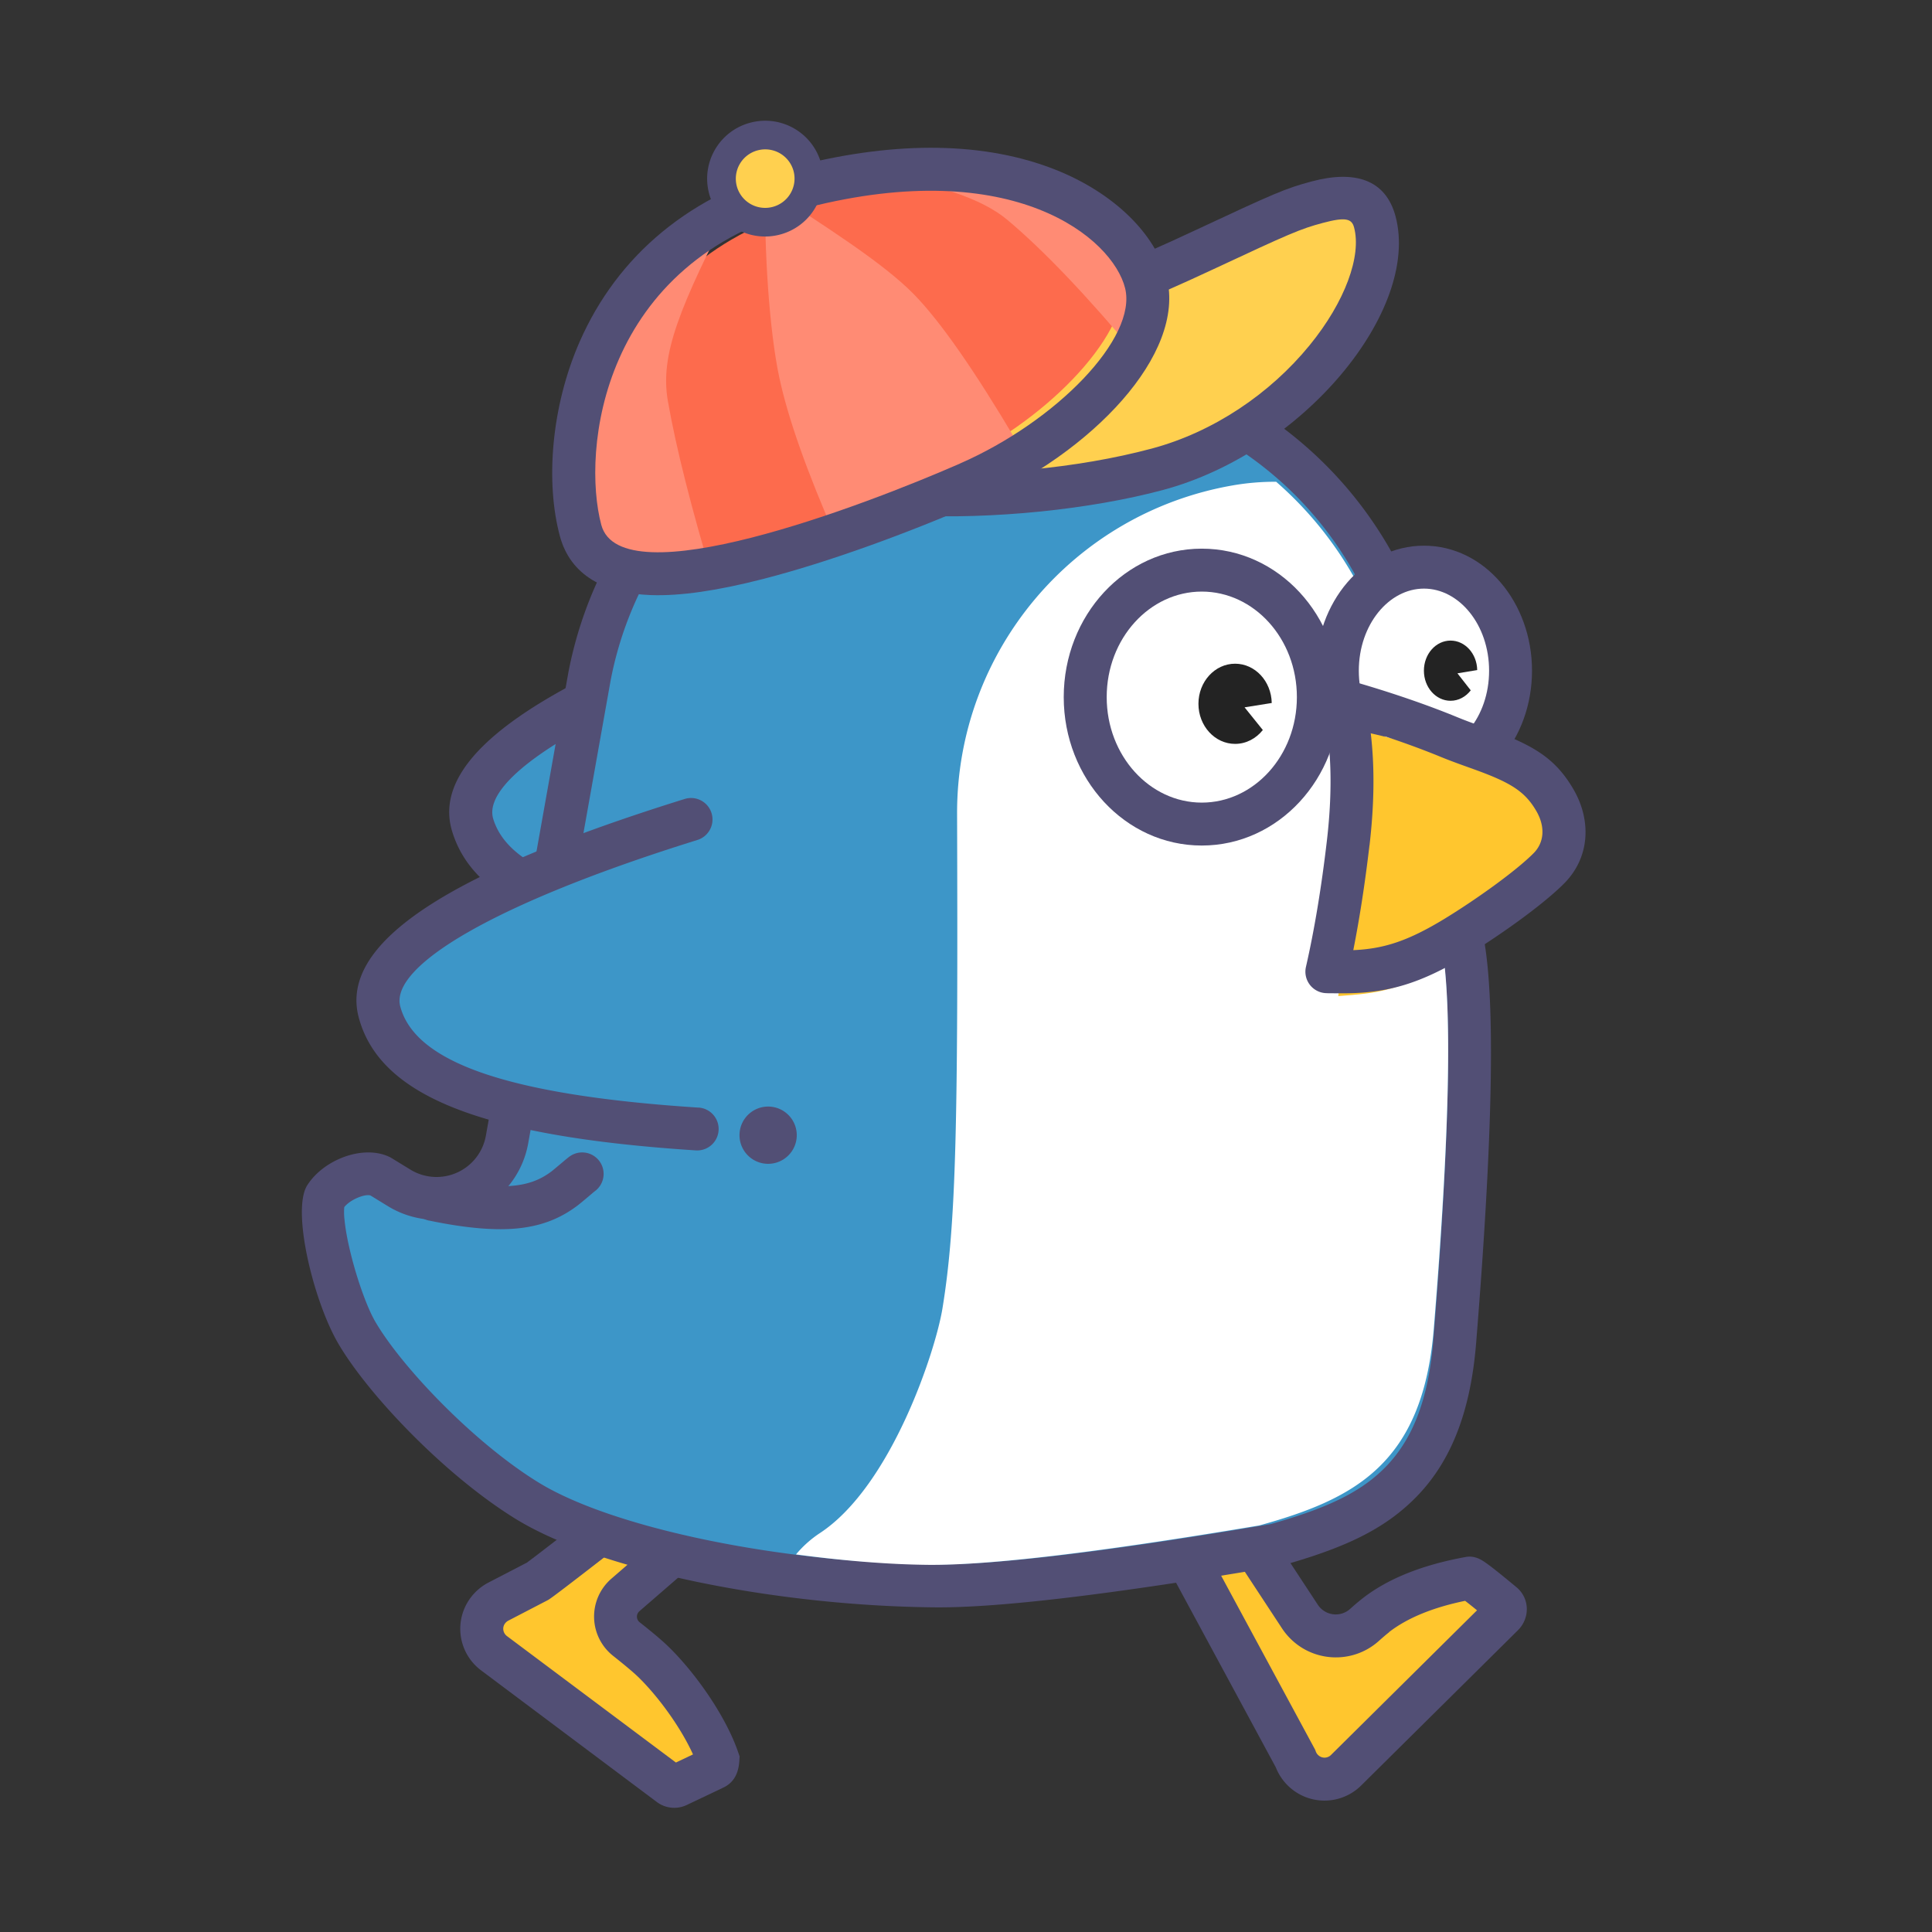 <svg
        width="32"
        height="32"
        viewBox="0 0 40.96 40.96"
        class="icon"
        version="1.1"
        id="svg58"
        xmlns="http://www.w3.org/2000/svg">
    <rect x="0" y="0" width="40.96" height="40.96" fill="#333333" stroke="none"/>
    <defs
            id="defs62" />
    <path
            d="m 13.259,33.814 1.511,-1.309 a 0.152,0.152 0 0 0 -0.009,-0.238 l -0.787,-0.585 a 0.158,0.158 0 0 0 -0.197,0.007 c -1.545,1.202 -2.335,1.811 -2.369,1.829 l -0.841,0.437 a 0.66,0.659 0 0 0 -0.22,0.185 0.647,0.646 0 0 0 0.13,0.913 l 3.724,2.787 c 0.047,0.035 0.109,0.041 0.162,0.016 l 0.778,-0.37 c 0.047,-0.022 0.074,-0.085 0.08,-0.187 -0.269,-0.789 -0.952,-1.661 -1.378,-2.074 -0.109,-0.106 -0.297,-0.264 -0.564,-0.475 a 0.607,0.607 0 0 1 -0.099,-0.852 c 0.023,-0.03 0.05,-0.058 0.078,-0.083 z"
            fill="#ffc62e"
            id="path2"
            style="stroke-width:0.061" />
    <path
            d="m 11.299,33.033 a 121.336,121.275 0 0 0 0.448,-0.344 c 0.393,-0.303 0.974,-0.754 1.743,-1.352 a 0.613,0.613 0 0 1 0.754,-0.018 l 0.787,0.584 a 0.608,0.608 0 0 1 0.036,0.947 l -1.511,1.309 a 0.152,0.152 0 0 0 0.005,0.234 c 0.278,0.219 0.475,0.386 0.598,0.505 0.587,0.568 1.232,1.491 1.492,2.254 l 0.029,0.085 -0.005,0.09 c -0.015,0.25 -0.104,0.459 -0.339,0.571 l -0.778,0.37 a 0.614,0.613 0 0 1 -0.63,-0.062 L 10.206,35.418 A 1.102,1.101 0 0 1 9.985,33.863 1.115,1.115 0 0 1 10.357,33.551 l 0.815,-0.423 c 0.039,-0.029 0.077,-0.058 0.127,-0.096 z m 2.776,-0.999 -0.012,0.01 c 0.004,-0.003 0.009,-0.006 0.012,-0.01 z m -0.548,3.516 c -0.096,-0.093 -0.274,-0.243 -0.529,-0.445 a 1.062,1.062 0 0 1 -0.037,-1.635 l 1.226,-1.062 -0.303,-0.225 c -1.685,1.31 -2.193,1.701 -2.266,1.739 l -0.841,0.437 a 0.204,0.204 0 0 0 -0.068,0.057 c -0.066,0.085 -0.048,0.206 0.041,0.272 l 3.58,2.679 0.362,-0.172 C 14.436,36.627 13.954,35.964 13.527,35.55 Z"
            fill="#524f75"
            id="path4"
            style="stroke-width:0.061" />
    <path
            d="m 27.56,34.271 -1.476,-2.247 a 0.153,0.152 0 0 0 -0.197,-0.052 l -0.868,0.446 c -0.085,0.056 -0.105,0.152 -0.058,0.223 l 2.507,4.641 a 0.663,0.663 0 0 0 0.149,0.24 0.65,0.649 0 0 0 0.924,0.009 l 3.332,-3.3 c 0.064,-0.073 0.057,-0.171 -0.007,-0.227 -0.443,-0.37 -0.68,-0.551 -0.71,-0.546 -0.844,0.154 -1.505,0.416 -1.982,0.786 a 4.542,4.54 0 0 0 -0.244,0.207 v -1.82e-4 a 0.911,0.91 0 0 1 -1.368,-0.179 z"
            fill="#ffc62e"
            id="path6"
            style="stroke-width:0.061" />
    <path
            d="m 24.768,32.038 0.02,-0.013 0.889,-0.457 a 0.608,0.608 0 0 1 0.786,0.207 l 1.476,2.247 a 0.455,0.455 0 0 0 0.684,0.089 4.922,4.92 0 0 1 0.268,-0.227 c 0.541,-0.42 1.269,-0.708 2.18,-0.874 a 0.446,0.446 0 0 1 0.228,0.015 c 0.029,0.009 0.055,0.02 0.08,0.033 0.029,0.015 0.056,0.031 0.086,0.051 0.044,0.029 0.098,0.069 0.165,0.12 0.124,0.095 0.298,0.237 0.533,0.432 0.258,0.226 0.274,0.61 0.05,0.868 l -0.023,0.025 -3.332,3.3 a 1.105,1.105 0 0 1 -1.571,-0.015 1.106,1.105 0 0 1 -0.238,-0.368 l -2.486,-4.602 c -0.172,-0.286 -0.078,-0.647 0.203,-0.831 z m 4.683,2.566 c -0.053,0.041 -0.127,0.104 -0.219,0.186 -0.562,0.503 -1.426,0.455 -1.929,-0.107 a 1.345,1.344 0 0 1 -0.124,-0.161 l -1.327,-2.02 -0.353,0.181 2.384,4.414 0.012,0.033 c 0.01,0.028 0.026,0.054 0.046,0.074 a 0.194,0.194 0 0 0 0.277,0.003 l 3.096,-3.067 a 10.409,10.404 0 0 0 -0.238,-0.19 c -0.005,-0.004 -0.01,-0.008 -0.015,-0.011 -0.693,0.143 -1.229,0.367 -1.612,0.663 z"
            fill="#524f75"
            id="path8"
            style="stroke-width:0.061" />
    <path
            d="m 16.703,19.891 c -4.721,-0.39 -6.368,-1.329 -6.685,-2.597 -0.316,-1.268 2.156,-2.645 6.675,-3.966"
            fill="#3d96c8"
            id="path10"
            style="stroke-width:0.061" />
    <path
            d="m 16.847,19.283 c -4.201,-0.126 -6.046,-0.798 -6.39,-1.922 -0.256,-0.838 1.891,-2.248 6.173,-3.747 a 0.455,0.455 0 1 0 -0.301,-0.859 c -4.831,1.691 -7.233,3.269 -6.743,4.872 0.502,1.64 2.669,2.429 7.233,2.566 a 0.455,0.455 0 1 0 0.027,-0.91 z"
            fill="#524f75"
            id="path12"
            style="stroke-width:0.061" />
    <path
            d="m 11.183,31.821 c 1.743,1.07 5.476,1.773 8.642,1.803 1.331,0.012 3.735,-0.276 7.215,-0.865 2.065,-0.579 3.562,-1.346 3.803,-4.318 0.35,-4.321 0.408,-7.137 0.171,-8.448 -0.191,-1.062 -0.529,-2.919 -1.012,-5.573 -0.694,-3.813 -4,-6.583 -7.858,-6.583 h -1.803 c -3.832,0 -7.123,2.734 -7.845,6.516 l -1.746,9.805 c -0.147,0.825 -0.935,1.374 -1.76,1.228 A 1.521,1.52 0 0 1 8.46,25.183 L 8.074,24.946 c -0.338,-0.174 -0.943,0.066 -1.175,0.426 -0.232,0.36 0.263,2.182 0.656,2.866 0.394,0.683 1.885,2.513 3.628,3.583 z"
            fill="#3d96c8"
            id="path14"
            style="stroke-width:0.061" />
    <path
            d="M 10.944,32.209 C 9.42,31.273 7.777,29.535 7.16,28.464 6.645,27.569 6.175,25.654 6.516,25.125 6.871,24.573 7.725,24.253 8.282,24.54 l 0.416,0.255 a 1.062,1.062 0 0 0 1.603,-0.718 l 1.747,-9.81 c 0.762,-3.996 4.242,-6.886 8.292,-6.886 h 1.803 c 4.077,0 7.572,2.927 8.305,6.956 0.483,2.654 0.821,4.512 1.012,5.574 0.246,1.364 0.188,4.204 -0.165,8.565 -0.123,1.518 -0.567,2.591 -1.356,3.347 -0.656,0.63 -1.476,1.007 -2.778,1.372 -3.552,0.604 -5.977,0.895 -7.342,0.882 -3.378,-0.031 -7.113,-0.787 -8.876,-1.869 z M 7.302,25.836 c 0.017,0.199 0.063,0.456 0.133,0.738 0.138,0.563 0.348,1.144 0.515,1.435 0.543,0.943 2.08,2.569 3.471,3.423 1.595,0.979 5.18,1.705 8.408,1.735 1.293,0.012 3.67,-0.273 7.111,-0.855 1.156,-0.326 1.851,-0.647 2.37,-1.146 0.615,-0.59 0.973,-1.454 1.079,-2.765 0.347,-4.28 0.403,-7.072 0.177,-8.33 -0.192,-1.061 -0.529,-2.919 -1.012,-5.572 -0.655,-3.596 -3.773,-6.208 -7.409,-6.208 h -1.803 c -3.613,0 -6.717,2.579 -7.397,6.14 l -1.746,9.805 c -0.191,1.072 -1.215,1.787 -2.288,1.596 A 1.969,1.968 0 0 1 8.221,25.57 L 7.856,25.346 c -0.108,-0.04 -0.426,0.079 -0.557,0.246 -0.007,0.074 -0.006,0.15 0.002,0.244 z"
            fill="#524f75"
            id="path16"
            style="stroke-width:0.061" />
    <path
            d="m 29.579,14.646 a 3215.364,3213.75 0 0 1 0.984,5.378 c 0.23,1.265 0.175,3.982 -0.166,8.151 -0.234,2.867 -1.69,3.608 -3.699,4.166 -3.384,0.568 -5.722,0.847 -7.016,0.835 -0.868,-0.008 -1.836,-0.091 -2.806,-0.221 a 2.334,2.333 0 0 1 0.509,-0.454 c 1.51,-0.994 2.448,-3.858 2.595,-4.756 0.3,-1.826 0.331,-4.043 0.311,-10.488 -0.011,-3.435 2.457,-6.377 5.843,-6.966 a 5.202,5.199 0 0 1 0.922,-0.077 7.728,7.724 0 0 1 2.523,4.432 z"
            fill="#ffffff"
            id="path18"
            style="stroke-width:0.061" />
    <path
            d="m 27.894,14.368 a 2.202,2.752 0 1 0 4.404,0 2.202,2.752 0 1 0 -4.404,0 z"
            fill="#ffffff"
            id="path20"
            style="stroke-width:0.061" />
    <path
            d="m 30.189,16.871 c 1.285,0 2.291,-1.203 2.291,-2.651 -10e-7,-1.448 -1.006,-2.651 -2.291,-2.651 -1.285,0 -2.291,1.203 -2.291,2.651 0,1.448 1.006,2.651 2.291,2.651 z m 0,-0.91 c -0.743,0 -1.381,-0.763 -1.381,-1.741 0,-0.978 0.638,-1.741 1.381,-1.741 0.743,0 1.381,0.763 1.381,1.741 0,0.978 -0.638,1.741 -1.381,1.741 z"
            fill="#524f75"
            id="path22"
            style="stroke-width:0.061" />
    <path
            d="m 31.181,14.636 c -0.104,0.135 -0.257,0.221 -0.428,0.221 -0.312,0 -0.565,-0.285 -0.565,-0.638 0,-0.352 0.253,-0.638 0.565,-0.638 0.308,0 0.559,0.278 0.565,0.625 l -0.419,0.069 0.282,0.361 z"
            fill="#232323"
            id="path24"
            style="stroke-width:0.061" />
    <path
            d="m 28.371,21.118 c 0.78,-0.061 1.455,-0.084 2.661,-0.971 0.503,-0.37 1.413,-1.113 1.838,-1.623 0.402,-0.483 0.274,-1.066 0,-1.453 -0.563,-0.795 -1.404,-0.84 -2.358,-1.138 -0.366,-0.114 -1.211,-0.357 -2.293,-0.563 0.277,0.826 0.399,1.821 0.366,2.985 -0.029,1.017 -0.1,1.937 -0.213,2.762 z"
            fill="#ffc62e"
            id="path26"
            style="stroke-width:0.061" />
    <path
            d="m 29.035,17.922 c 0.103,-0.885 0.111,-1.688 0.022,-2.41 0.569,0.18 1.078,0.366 1.484,0.533 0.112,0.046 0.227,0.09 0.36,0.139 0.052,0.019 0.104,0.038 0.171,0.062 l 0.164,0.059 c 0.787,0.283 1.09,0.469 1.334,0.887 0.187,0.32 0.179,0.66 -0.057,0.897 -0.37,0.373 -1.211,0.977 -1.886,1.389 -0.782,0.476 -1.29,0.637 -1.936,0.666 0.135,-0.681 0.249,-1.422 0.343,-2.223 z m -0.91,3.135 0.099,10e-4 c 0.136,0.001 0.208,0.002 0.291,0.001 0.899,-0.007 1.588,-0.196 2.587,-0.804 0.733,-0.447 1.625,-1.088 2.059,-1.525 0.556,-0.56 0.575,-1.349 0.197,-1.997 -0.382,-0.654 -0.839,-0.935 -1.812,-1.285 l -0.165,-0.059 c -0.066,-0.024 -0.116,-0.042 -0.165,-0.06 a 8.782,8.778 0 0 1 -0.328,-0.127 c -0.598,-0.246 -1.398,-0.527 -2.285,-0.778 -0.335,-0.095 -0.648,0.206 -0.566,0.545 0.19,0.79 0.223,1.739 0.095,2.847 -0.116,0.995 -0.264,1.89 -0.445,2.684 a 0.455,0.455 0 0 0 0.44,0.556 z"
            fill="#524f75"
            id="path28"
            style="stroke-width:0.061" />
    <path
            d="m 23.19,14.671 a 2.202,2.752 0 1 0 4.404,0 2.202,2.752 0 1 0 -4.404,0 z"
            fill="#ffffff"
            id="path30"
            style="stroke-width:0.061" />
    <path
            d="m 25.479,17.926 c 1.625,0 2.927,-1.417 2.927,-3.147 0,-1.73 -1.301,-3.147 -2.927,-3.147 -1.626,0 -2.927,1.417 -2.927,3.147 0,1.73 1.301,3.147 2.927,3.147 z m 0,-0.91 c -1.104,0 -2.016,-0.993 -2.016,-2.237 0,-1.244 0.912,-2.237 2.016,-2.237 1.104,0 2.016,0.993 2.016,2.237 0,1.244 -0.912,2.237 -2.016,2.237 z"
            fill="#524f75"
            id="path32"
            style="stroke-width:0.061" />
    <path
            d="m 26.773,15.477 c -0.143,0.18 -0.353,0.294 -0.588,0.294 -0.429,0 -0.777,-0.381 -0.777,-0.85 0,-0.469 0.348,-0.85 0.777,-0.85 0.424,0 0.768,0.371 0.777,0.833 l -0.576,0.092 z"
            fill="#232323"
            id="path34"
            style="stroke-width:0.061" />
    <path
            d="m 9.098,25.877 c 0.786,0.164 1.427,0.219 1.93,0.16 0.488,-0.057 0.865,-0.217 1.202,-0.468 0.109,-0.081 0.355,-0.296 0.379,-0.313 a 0.455,0.455 0 0 0 0.102,-0.635 0.455,0.455 0 0 0 -0.636,-0.102 c -0.067,0.048 -0.32,0.269 -0.39,0.321 -0.214,0.159 -0.442,0.256 -0.764,0.294 -0.391,0.046 -0.94,-0.002 -1.639,-0.147 a 0.455,0.455 0 1 0 -0.186,0.891 z"
            fill="#524f75"
            id="path36"
            style="stroke-width:0.061" />
    <path
            d="m 24.638,9.859 c 2.933,-0.953 4.824,-3.949 4.327,-5.48 -0.497,-1.53 -3.501,1.127 -6.434,2.08 -2.933,0.952 -6.941,1.603 -6.443,3.133 0.498,1.53 5.616,1.219 8.549,0.267 z"
            fill="#ffd04f"
            id="path38"
            style="stroke-width:0.061" />
    <path
            d="m 24.657,10.388 c -1.55,0.415 -3.625,0.626 -5.363,0.54 -2.071,-0.102 -3.451,-0.578 -3.719,-1.575 -0.231,-0.86 0.351,-1.474 1.493,-1.94 0.758,-0.309 1.511,-0.504 3.408,-0.929 l 0.282,-0.063 c 0.772,-0.174 1.261,-0.29 1.736,-0.417 0.373,-0.1 0.768,-0.233 1.196,-0.4 0.485,-0.189 0.959,-0.399 1.65,-0.722 1.688,-0.789 1.914,-0.888 2.47,-1.036 0.904,-0.241 1.565,-0.048 1.776,0.738 0.531,1.982 -1.938,5.002 -4.93,5.804 z M 24.422,9.509 c 1.301,-0.349 2.501,-1.158 3.342,-2.188 0.757,-0.926 1.105,-1.899 0.943,-2.501 -0.049,-0.184 -0.181,-0.223 -0.662,-0.094 -0.477,0.127 -0.71,0.229 -2.319,0.981 -0.707,0.33 -1.197,0.547 -1.704,0.745 -0.457,0.178 -0.883,0.322 -1.291,0.431 -0.49,0.131 -0.989,0.25 -1.772,0.426 l -0.283,0.063 C 18.837,7.785 18.105,7.974 17.413,8.256 16.646,8.569 16.383,8.847 16.455,9.118 16.73,10.145 21.224,10.366 24.422,9.509 Z"
            fill="#524f75"
            id="path40"
            style="stroke-width:0.061" />
    <path
            d="M 20.469,9.702 C 22.469,8.699 24.09,6.845 23.772,5.805 23.454,4.765 21.271,3.104 16.947,4.454 12.623,5.804 12.448,9.867 12.945,11.397 c 0.498,1.53 5.524,-0.692 7.524,-1.695 z"
            fill="#fd6b4d"
            id="path42"
            style="stroke-width:0.061" />
    <path
            d="m 16.227,3.97 c 1.25,0.816 2.502,1.604 3.157,2.278 0.554,0.569 1.274,1.602 2.16,3.097 C 21.706,9.618 17.807,11.596 17.723,11.403 17.106,9.997 16.705,8.863 16.521,7.999 16.311,7.017 16.196,5.282 16.227,3.97 Z m 0.195,-3.77e-5 c 1.867,-0.473 3.371,-0.65 4.596,-0.572 1.224,0.078 2.205,1.127 3.485,2.254 L 24.141,7.584 C 23.053,6.279 22.125,5.305 21.355,4.66 20.817,4.21 19.851,3.886 18.457,3.687 17.856,3.602 17.183,4.009 16.422,3.97 Z m -0.852,0.271 c -1.168,2.279 -1.583,3.276 -1.41,4.265 0.173,0.988 0.499,2.278 0.978,3.869 L 12.334,11.972 C 12.321,11.672 12.118,11.408 12.119,11.129 12.123,9.527 12.357,8.258 12.821,7.323 13.365,6.224 14.227,5.621 15.57,4.241 Z"
            fill="#ff8b74"
            id="path44"
            style="stroke-width:0.061" />
    <path
            d="M 20.35,9.828 C 22.4,8.931 24.116,7.164 23.853,6.109 23.591,5.054 21.497,3.281 17.108,4.403 c -4.388,1.122 -4.776,5.171 -4.36,6.725 0.417,1.554 5.553,-0.402 7.602,-1.299 z m -4.188,2.451 c -0.937,0.24 -1.731,0.361 -2.372,0.337 -0.961,-0.036 -1.695,-0.408 -1.921,-1.253 -0.306,-1.141 -0.185,-2.744 0.424,-4.127 0.796,-1.806 2.329,-3.137 4.59,-3.715 2.173,-0.556 4.03,-0.499 5.479,0.071 1.252,0.493 2.145,1.372 2.375,2.297 0.403,1.62 -1.579,3.704 -4.022,4.773 -1.445,0.632 -3.143,1.256 -4.553,1.617 z"
            fill="#524f75"
            id="path46"
            style="stroke-width:0.061" />
    <path
            d="M 17.117,3.548 A 0.924,0.926 77.227 1 0 15.327,4.027 0.924,0.926 77.227 1 0 17.117,3.548 Z"
            fill="#ffd04f"
            id="path48"
            style="stroke-width:0.061" />
    <path
            d="M 16.54,4.972 C 15.884,5.148 15.21,4.76 15.034,4.105 c -0.175,-0.655 0.214,-1.328 0.87,-1.503 0.656,-0.176 1.33,0.212 1.506,0.867 0.176,0.655 -0.214,1.328 -0.87,1.503 z M 16.383,4.386 a 0.622,0.621 0 0 0 0.441,-0.76 0.622,0.621 0 0 0 -0.762,-0.438 0.622,0.621 0 0 0 -0.441,0.76 0.622,0.621 0 0 0 0.762,0.438 z"
            fill="#524f75"
            id="path50"
            style="stroke-width:0.061" />
    <path
            d="M 14.73,23.986 C 10.009,23.596 8.362,22.657 8.046,21.389 7.729,20.121 10.201,18.744 14.72,17.423"
            fill="#3d96c8"
            id="path52"
            style="stroke-width:0.061" />
    <path
            d="M 14.804,23.482 C 10.61,23.209 8.79,22.474 8.486,21.338 8.259,20.491 10.454,19.157 14.786,17.808 a 0.455,0.455 0 1 0 -0.271,-0.869 c -4.887,1.522 -7.343,3.014 -6.909,4.634 0.444,1.656 2.583,2.52 7.139,2.816 a 0.455,0.455 0 1 0 0.059,-0.908 z"
            fill="#524f75"
            id="path54"
            style="stroke-width:0.061" />
    <path
            d="m 16.285,24.067 m -0.607,0 a 0.607,0.607 0 1 0 1.214,0 0.607,0.607 0 1 0 -1.214,0 z"
            fill="#524f75"
            id="path56"
            style="stroke-width:0.061" />
</svg>
